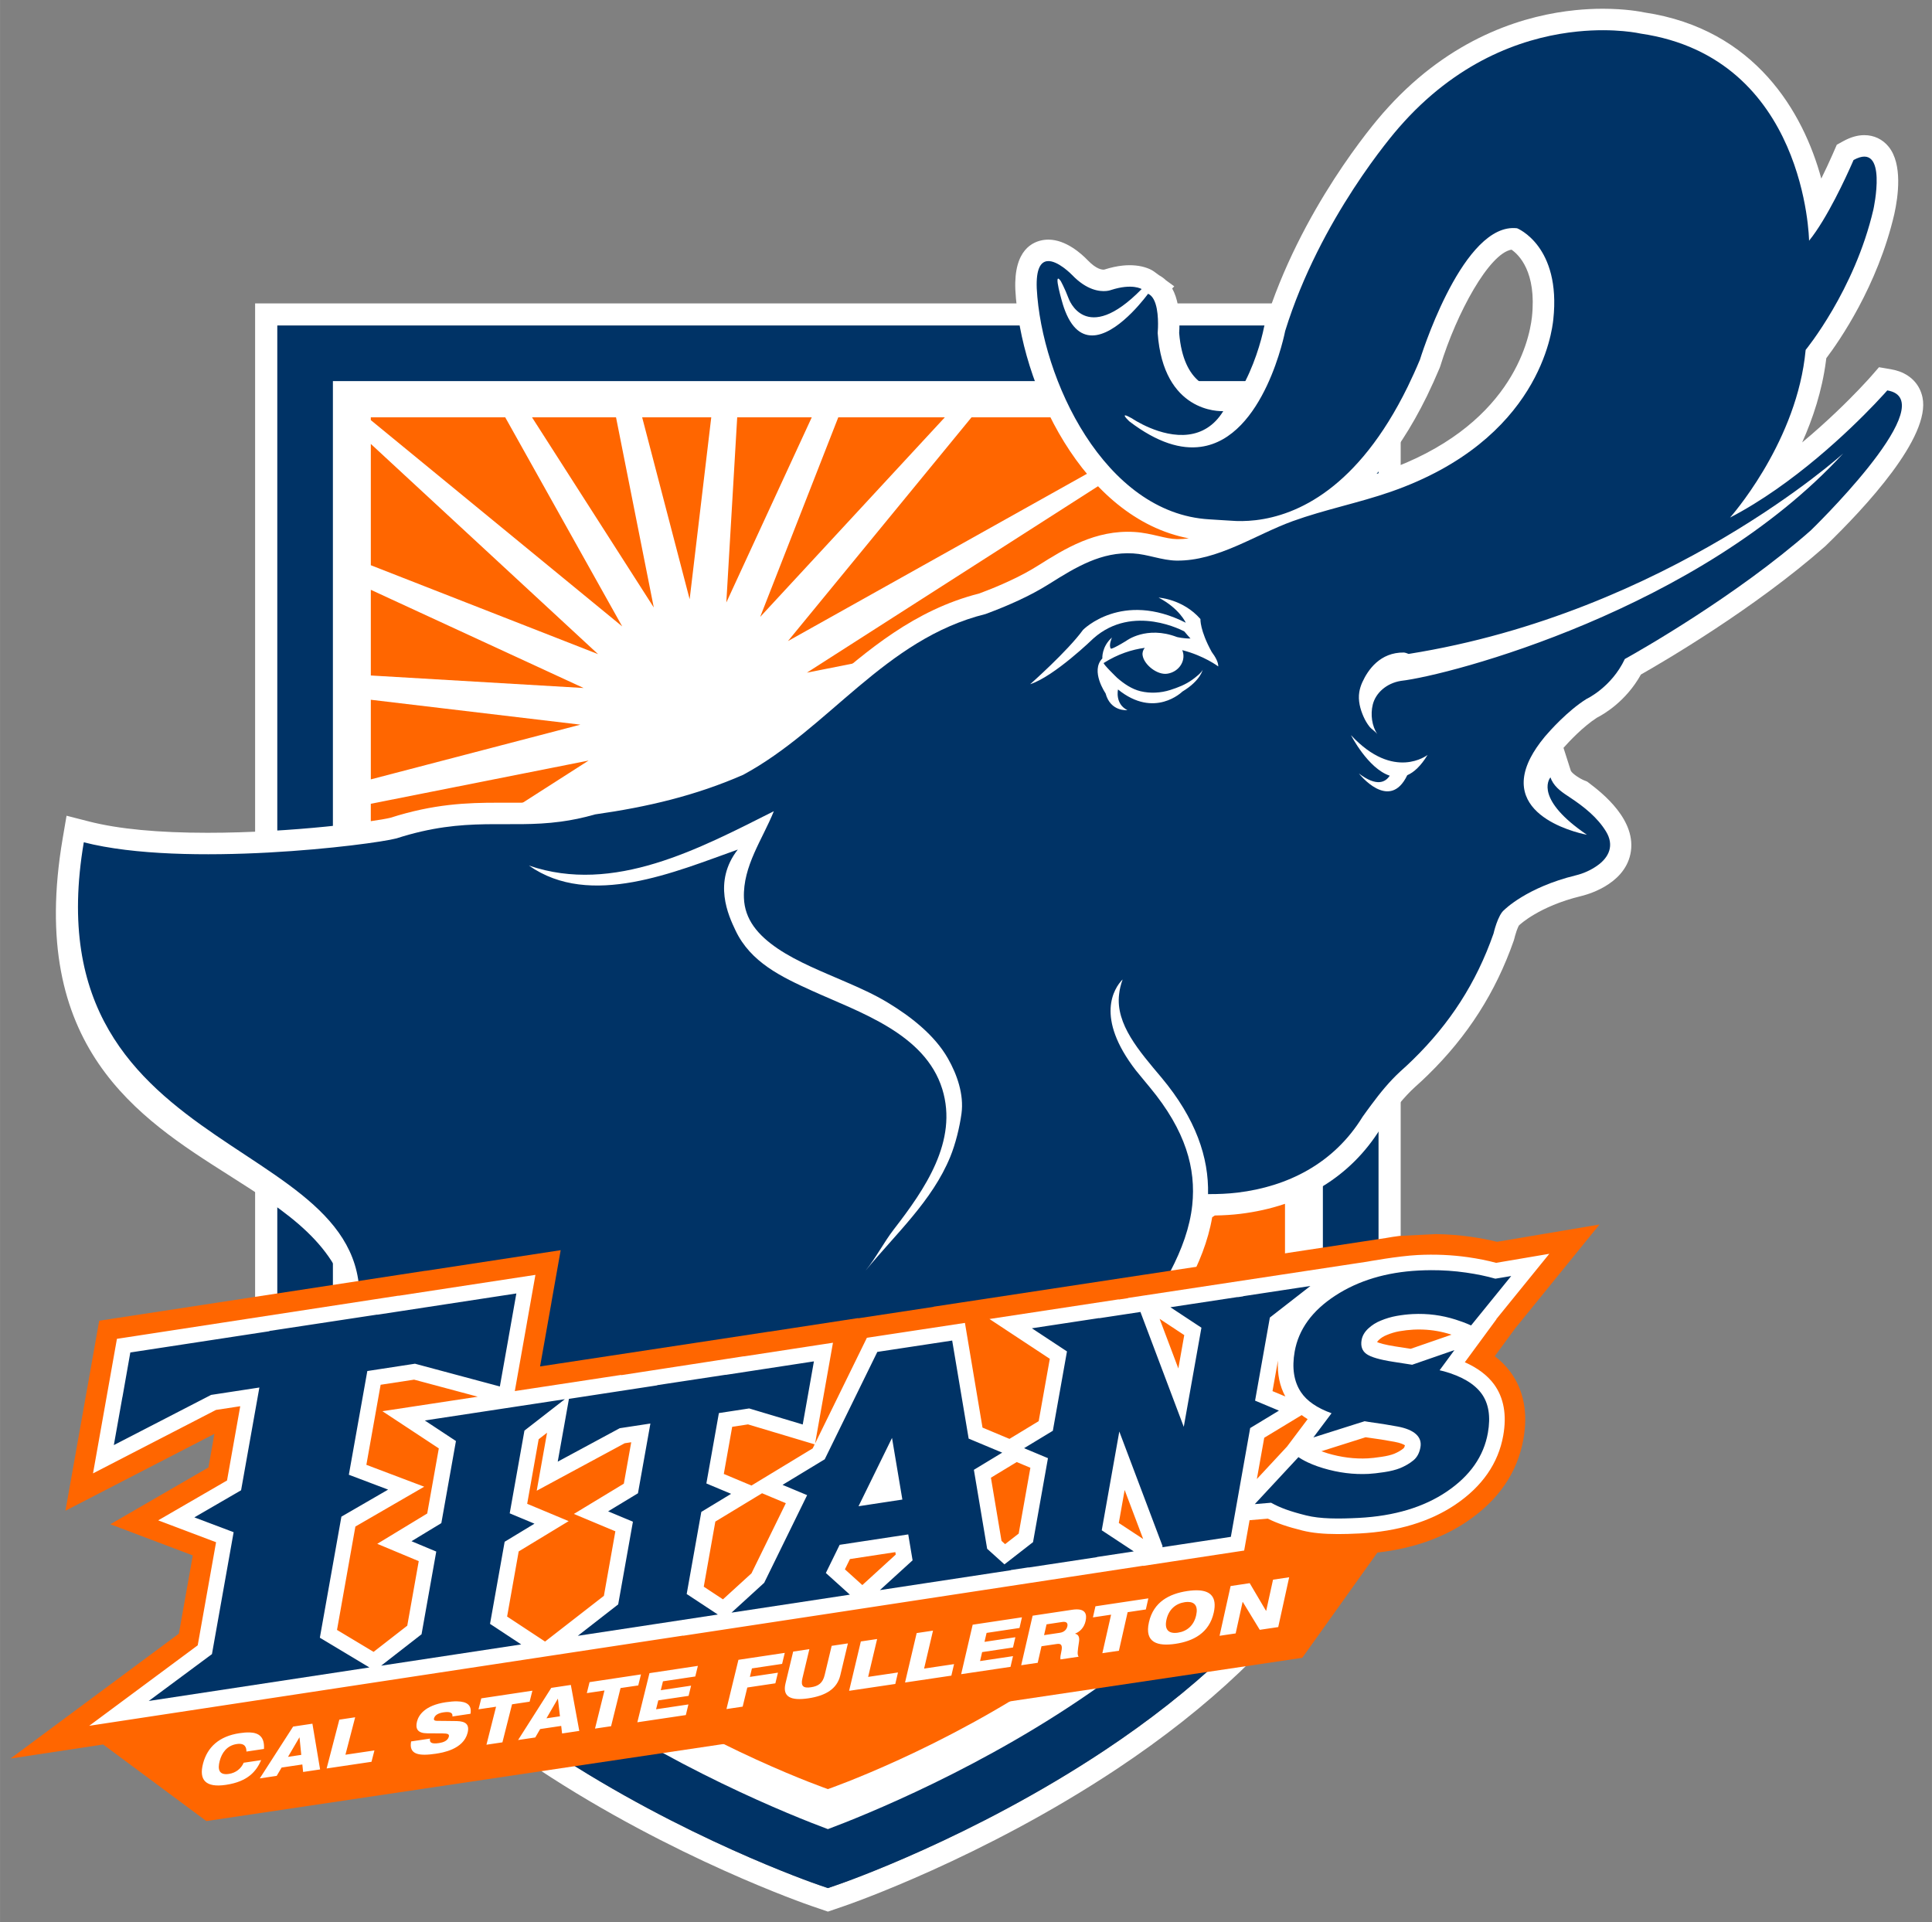 <svg xmlns:rdf="http://www.w3.org/1999/02/22-rdf-syntax-ns#" xmlns="http://www.w3.org/2000/svg" xml:space="preserve" height="199.79" viewBox="0 0 200.825 199.791" width="200.83" version="1.1" xmlns:cc="http://creativecommons.org/ns#" xmlns:dc="http://purl.org/dc/elements/1.1/"><rect x="0" y="0" width="200.825" height="199.791" fill="#808080" stroke="none"/><g transform="matrix(1.25 0 0 -1.25 -129.75 502.29)"><g transform="translate(.872 .872)"><path d="m25.426 30.617v108.56c0 15.948 10.204 31.112 29.508 43.85 13.966 9.216 27.768 13.993 28.35 14.191l1.684 0.576 1.684-0.576c0.581-0.199 14.391-4.981 28.365-14.262 19.294-12.818 29.49-28.124 29.49-44.262v-108.07h-119.08zm2.311 2.311h114.46v105.76c0 15.329-9.84 29.969-28.459 42.338-13.739 9.126-27.266 13.806-27.836 14l-0.934 0.32-0.934-0.32c-0.57-0.194-14.093-4.871-27.828-13.934-18.624-12.29-28.469-26.787-28.469-41.922v-106.25zm2.311 2.311v103.94c0 14.321 9.485 28.151 27.432 39.992 13.481 8.895 26.745 13.485 27.303 13.678l0.186 0.062 0.186-0.062c0.557-0.193 13.822-4.785 27.305-13.74 17.944-11.92 27.43-25.896 27.43-40.412v-103.45h-109.84z" transform="matrix(.8 0 0 -.8 103.8 400.23)" fill="#fff"/><path d="m37.453 42.469v0.289l26.131 21.441-12.158-21.73h-13.973zm16.758 0 12.656 19.764-3.924-19.764h-8.732zm11.449 0 4.936 18.908 2.246-18.908h-7.182zm9.879 0-1.131 19.246 8.881-19.246h-7.75zm10.506 0-8.117 20.744 19.193-20.744h-11.076zm13.85 0-19.082 23.258 41.568-23.258h-22.486zm24.332 0-41.449 26.541 49.703-9.865v-16.676h-8.254zm-86.773 2.764v12.609l23.619 9.24-23.619-21.85zm95.027 14.754-48.848 12.754 48.848 5.799v-18.553zm-95.027 0.41v8.906l22.119 1.301-22.119-10.207zm0 11.43v8.275l21.783-5.688-21.783-2.588zm45.842 4.723 49.186 22.699v-19.805l-49.186-2.894zm-23.205 1.596-22.639 4.492v10.002l22.639-14.494zm21.707 1.924 47.263 43.72-49.777-40.835 31.437 56.185-34.718-54.218 12.535 63.148-16.264-62.293-7.595 63.933 3.785-64.272-26.981 58.462 23.457-59.961-27.486 29.711v23.383c0 31.595 47.514 48.027 47.514 48.027s47.514-16.431 47.514-48.469v-36.697l-50.684-19.828zm-19.74 1.355-24.605 13.768v16.223l24.605-29.99z" transform="matrix(.8 0 0 -.8 103.8 400.23)" fill="#f60"/><path d="m130.61 369.27v-80.376c0-23.754 35.515-37.937 41.163-40.04 5.639 2.107 41.163 16.346 41.163 40.426v79.99h-82.326zm41.164-125.32-0.748 0.257c-0.456 0.155-11.274 3.897-22.262 11.147-14.9 9.832-22.775 21.429-22.775 33.537v84.997h91.568v-84.611c0-12.263-7.873-23.975-22.768-33.87-10.991-7.301-21.813-11.045-22.268-11.2l-0.747-0.257z" fill="#036"/><path d="m228.62 380.2c-1.855-0.319-4.561-5.263-5.914-9.67l-0.059-0.165c-0.327-0.782-0.683-1.569-1.057-2.34-1.322-2.697-2.741-4.814-4.187-6.47 0.198 0.064 0.396 0.131 0.594 0.2 10.487 3.654 12.082 10.738 12.322 12.822 0.412 3.779-1.096 5.209-1.699 5.623m6.373-49.423-0.097-0.241c0.062 0.054 0.106 0.105 0.124 0.147h-0.001c-0.001 0-0.004 0.031-0.026 0.094m-100.72-42.894c-0.008-8.631 0.033-23.223 1.879-28.781 7.747 0.103 19.779 4.374 28.595 7.502 6.793 2.411 10.636 3.737 12.597 3.668 2.022 1.368 9.561 7.425 10.828 8.71 1.394 3.811 3.814 7.181 6.156 10.444 0.326 0.454 0.651 0.907 0.971 1.357 2.333 3.271 4.64 6.746 5 10.162 0.296 2.841-0.697 5.529-3.127 8.458-0.181 0.222-0.359 0.435-0.541 0.652-0.209 0.251-0.422 0.507-0.634 0.768l-0.648 0.798 0.025 0.064c-3.485 5.105-1.22 8.188-0.405 9.042l0.728 0.761 2.904-0.765-0.651-1.838c-0.1-0.279-0.162-0.537-0.189-0.791-0.199-1.658 1.311-3.451 2.909-5.349l0.211-0.251c2.433-2.912 3.839-5.927 4.198-8.99 0.19 0.015 0.376 0.034 0.557 0.056 2.824 0.343 6.692 1.572 9.085 5.472l0.145 0.211c0.219 0.303 0.438 0.607 0.662 0.906 0.694 0.938 1.56 2.041 2.664 3.051 0.376 0.334 0.695 0.632 0.997 0.929 2.877 2.813 4.912 5.989 6.225 9.71 0.044 0.177 0.137 0.53 0.276 0.923 0.314 0.878 0.679 1.476 1.144 1.871 0.474 0.45 2.578 2.261 6.72 3.273 0.076 0.018 0.153 0.039 0.229 0.063-1.41 0.373-4.25 1.393-5.423 3.735-0.53 1.06-0.914 2.801 0.267 5.082 0.336 0.65 0.797 1.332 1.368 2.025 0 0 0.037 0.047 0.107 0.128 0.442 0.513 2.041 2.3 3.8 3.406l0.203 0.109c-0.001 0.001 1.52 0.753 2.326 2.467l0.256 0.545 0.578 0.302c0.908 0.506 8.931 5.031 15.03 10.393 1.463 1.417 2.853 2.924 4.002 4.307-2.394-2.11-5.414-4.43-8.684-6.128l-2.153 2.768c0.049 0.055 4.891 5.569 5.771 12.273 0.031 0.228 0.055 0.443 0.076 0.659l0.053 0.541 0.345 0.419c0.034 0.042 3.371 4.162 4.977 9.806-0.597-1.084-1.267-2.167-1.935-2.987l-3.165-3.889v5.015c-0.01 0.532-0.388 13.693-12.481 15.46l-0.146 0.028c-0.003 0-1.065 0.233-2.745 0.233-0.634 0-1.28-0.033-1.922-0.098-3.362-0.339-8.322-1.739-12.864-6.48-0.261-0.276-0.53-0.569-0.798-0.875l-0.062-0.07c-0.692-0.802-6.345-7.525-9.036-16.147-0.237-1.14-2.285-10.094-8.497-10.954-2.262-0.312-4.716 0.515-7.264 2.456l-0.133 0.111c-0.36 0.335-1.317 1.224-0.837 2.447l0.444 1.131 1.256 0.018c0.051 0 0.107-0.002 0.165-0.007l0.044-0.004c0.408-0.046 0.784-0.22 1.223-0.469l0.133-0.083c0.313-0.211 1.135-0.67 2.042-0.912-1.277 1.143-2.396 3.035-2.669 6.164-0.887-0.737-1.927-1.367-3.025-1.553-0.226-0.037-0.449-0.056-0.668-0.056-0.483 0-1.161 0.096-1.854 0.51 1.783-5.884 5.902-11.906 11.696-12.238l0.892-0.057c0.235-0.016 0.466-0.03 0.697-0.044l0.189-0.011c0.27-0.021 0.487-0.031 0.7-0.031l0.132 0.002c0.312 0.003 0.63 0.025 0.953 0.062 3.042 0.359 7.466 2.404 11.24 10.111 0.331 0.681 0.648 1.379 0.94 2.073 0.679 2.185 3.995 11.91 9.263 12.116 0.186 0.009 0.445 0.001 0.681-0.024l0.241-0.025 0.226-0.09c0.202-0.079 4.936-2.039 4.129-9.452-0.301-2.622-2.245-11.462-14.695-15.8-1.344-0.469-2.711-0.841-4.033-1.201-1.437-0.392-2.795-0.762-4.122-1.243-0.879-0.32-1.779-0.74-2.73-1.186-2.307-1.079-4.694-2.196-7.423-2.196l-0.117 0.001c-0.842 0.01-1.616 0.19-2.298 0.349-0.502 0.117-0.977 0.227-1.396 0.251-0.115 0.007-0.225 0.01-0.332 0.01-1.978 0-3.802-1.147-5.565-2.257-0.853-0.538-1.771-1.032-2.802-1.508-0.84-0.391-1.746-0.766-2.847-1.176l-0.193-0.06c-4.619-1.146-8.032-4.09-11.646-7.206-2.486-2.144-5.057-4.36-8.089-6l-0.133-0.065c-3.737-1.635-7.645-2.688-12.66-3.409-1.006-0.283-1.984-0.487-2.986-0.621-1.555-0.211-2.988-0.229-4.209-0.229l-1.275 0.003c-2.357 0-4.732-0.084-7.88-1.097l-0.092-0.027c-1.567-0.412-8.953-1.378-16.155-1.378-3.432 0-6.385 0.215-8.81 0.639-1.679-13.545 5.197-17.908 12.46-22.518 5.337-3.387 10.853-6.887 11.809-14.131 0.39-0.554 0.782-1.222 1.156-1.876l-2.488-2.399c-0.015 0.009-0.029 0.018-0.043 0.026m1.595-32.349c-0.342 0-0.679 0.008-1.007 0.022l-1.058 0.048-0.464 0.952c-2.457 5.037-2.647 18.647-2.631 32.155l0.002 3.498h1.317c-0.949 5.236-5.209 7.939-10.099 11.043-7.46 4.735-16.745 10.628-13.794 27.966l0.325 1.909 1.875-0.48c2.436-0.624 5.751-0.94 9.855-0.939 7.114 0 13.974 0.945 15.207 1.25 3.611 1.155 6.386 1.252 8.92 1.252l1.275-0.002c1.155 0 2.395 0.015 3.732 0.196 0.87 0.117 1.72 0.296 2.599 0.549l0.242 0.052c4.707 0.669 8.346 1.636 11.784 3.132 2.664 1.453 4.96 3.433 7.391 5.529 3.748 3.231 7.622 6.573 13.015 7.941 0.968 0.363 1.764 0.693 2.5 1.036 0.895 0.413 1.678 0.833 2.399 1.289 2.217 1.394 4.765 2.986 8.009 2.791 0.721-0.042 1.398-0.2 1.994-0.338 0.555-0.13 1.081-0.251 1.535-0.257l0.073-0.001c0.308 0 0.615 0.023 0.923 0.065-8.809 1.677-14.016 12.766-14.428 20.701-0.13 3.301 1.453 3.997 2.408 4.12 0.111 0.014 0.225 0.021 0.342 0.021 1.463 0 2.767-1.192 3.26-1.705 0.748-0.782 1.224-0.804 1.38-0.789h0.002l0.027 0.009c0.545 0.172 1.038 0.278 1.506 0.326 0.744 0.078 1.456 0.009 2.039-0.206 0.28-0.1 0.476-0.22 0.591-0.305l0.415-0.303c0.2-0.109 0.382-0.243 0.546-0.399l0.701-0.513-0.172-0.177c0.443-0.791 0.645-1.901 0.599-3.319-0.006-0.159-0.013-0.291-0.019-0.385 0.356-4.37 2.807-4.712 3.556-4.712l0.11 0.002h1.452c1.076 1.839 1.718 4.053 1.944 5.218l0.048 0.189c2.964 9.581 9.14 16.792 9.834 17.583l0.066 0.073c0.284 0.321 0.566 0.629 0.849 0.927 5.298 5.533 11.128 7.169 15.086 7.568 0.76 0.077 1.528 0.117 2.281 0.117 1.87 0 3.126-0.236 3.469-0.308 9.228-1.378 13.215-8.335 14.704-13.813 0.334 0.673 0.645 1.343 0.916 1.957l0.374 0.855 0.53 0.293c0.618 0.34 1.193 0.505 1.758 0.505 0.806 0 1.527-0.345 2.03-0.971 1.161-1.447 0.789-4.125 0.465-5.592-1.393-5.993-4.597-10.588-5.657-11.989-0.01-0.09-0.022-0.178-0.034-0.267-0.322-2.451-1.079-4.74-1.972-6.734 2.134 1.778 3.823 3.468 4.736 4.422 0.632 0.66 0.991 1.072 0.995 1.077l0.658 0.755 0.988-0.168c0.249-0.043 0.488-0.105 0.71-0.184 1.026-0.376 1.704-1.139 1.918-2.152 0.699-3.299-4.747-9.154-8.055-12.351l-0.06-0.056c-5.858-5.16-13.384-9.556-15.299-10.643-1.246-2.243-3.113-3.315-3.66-3.591-1.175-0.76-2.336-2.006-2.779-2.506l0.611-1.911c0.123-0.247 0.77-0.662 1.13-0.805l0.228-0.091 0.196-0.149c0.992-0.76 4.014-3.072 3.393-5.905-0.569-2.602-3.771-3.395-4.135-3.477-3.466-0.847-5.073-2.382-5.088-2.397l-0.05-0.048c-0.032-0.059-0.095-0.187-0.18-0.423-0.114-0.323-0.183-0.621-0.183-0.624l-0.056-0.194c-1.499-4.289-3.828-7.941-7.123-11.163-0.341-0.336-0.706-0.676-1.109-1.034-0.86-0.788-1.593-1.724-2.193-2.534-0.216-0.288-0.422-0.573-0.624-0.856l-0.037-0.051c-2.485-4.013-6.515-6.464-11.659-7.091-0.66-0.08-1.356-0.125-2.117-0.136l-0.219-0.146c-0.673-3.955-3.088-7.607-5.526-11.021-0.321-0.453-0.649-0.91-0.979-1.37-2.254-3.14-4.585-6.387-5.791-9.831-0.179-0.511-0.348-0.997-6.493-5.909-6.211-4.966-6.578-4.966-7.243-4.966h-0.305l-0.197 0.068h-0.019c-1.475 0-6.217-1.683-11.238-3.464-9.167-3.254-21.723-7.71-30.071-7.71" fill="#fff"/><path d="m260.28 368.39c-0.122 0.044-0.256 0.079-0.408 0.105 0 0-0.377-0.434-1.051-1.138-2.02-2.113-6.726-6.685-12.026-9.437 0.011 0.013 5.242 5.872 6.207 13.227 0.032 0.237 0.058 0.477 0.082 0.717 0 0 4.068 4.94 5.633 11.678 0 0 1.266 5.717-1.651 4.11 0 0-0.048-0.109-0.133-0.305-0.464-1.054-2.068-4.566-3.565-6.404 0 0.019-0.224 15.21-14.006 17.224 0 0-2.116 0.491-5.25 0.173-3.808-0.384-9.117-1.952-13.973-7.021-0.283-0.299-0.566-0.608-0.85-0.932 0 0-0.007-0.005-0.017-0.019-0.383-0.436-6.573-7.564-9.472-16.933 0 0-1.707-8.895-7.011-9.63-1.627-0.225-3.586 0.316-5.938 2.108 0 0-0.566 0.526-0.34 0.506 0.076-0.008 0.242-0.078 0.544-0.248 0 0 2.387-1.644 4.712-1.345 1.056 0.137 2.101 0.673 2.886 1.947-0.295-0.016-4.983-0.131-5.455 6.49 0 0 0.016 0.175 0.025 0.445 0.026 0.811-0.02 2.475-0.824 2.824-0.003 0-2.213-3.085-4.284-3.435-0.985-0.165-1.939 0.287-2.607 1.991-0.067 0.168-0.129 0.351-0.191 0.548 0 0-0.876 2.913-0.187 1.965 0 0 0.327-0.576 0.656-1.447 0 0 1.389-4.027 6.078 0.767 0 0-0.044 0.034-0.146 0.069-0.202 0.076-0.608 0.176-1.251 0.109-0.323-0.033-0.701-0.112-1.148-0.253 0 0-0.144-0.059-0.39-0.083-0.554-0.055-1.628 0.059-2.844 1.328 0 0-1.214 1.264-2.087 1.151-0.524-0.068-0.92-0.63-0.856-2.259 0.393-7.555 5.636-18.709 14.343-19.209 0.288-0.017 0.583-0.037 0.878-0.056 0.298-0.02 0.595-0.038 0.893-0.055 0.297-0.024 0.624-0.039 0.974-0.033 0.353 0.005 0.731 0.029 1.125 0.074 3.442 0.406 8.49 2.634 12.636 11.098 0.344 0.707 0.685 1.455 1.016 2.248 0 0 3.308 10.773 7.656 10.944 0.139 0.006 0.278 0 0.423-0.015 0 0 3.681-1.455 3.011-7.601-0.107-0.94-1.121-9.993-13.509-14.31-2.685-0.935-5.5-1.481-8.176-2.451-3.107-1.129-6.221-3.316-9.641-3.275-1.223 0.016-2.397 0.528-3.613 0.598-2.638 0.159-4.781-1.154-6.95-2.518-0.836-0.528-1.706-0.986-2.597-1.398-0.89-0.414-1.801-0.781-2.724-1.125-8.392-2.083-13.005-9.503-20.153-13.368-3.985-1.744-7.995-2.68-12.317-3.294-1.019-0.293-1.955-0.482-2.852-0.602-4.469-0.606-7.827 0.488-13.672-1.394-2.089-0.549-17.588-2.476-25.998-0.324-4.695-27.579 26.416-23.881 22.6-40.494 0.41-0.512 0.764 0 0 0-0.002-9.831-0.179-27.699 2.449-33.088 13.211-0.598 39.54 12.183 42.747 11.087 0.371-0.131 11.815 8.969 12.063 9.68 1.471 4.203 4.388 7.963 7.001 11.647 2.627 3.681 4.927 7.274 5.32 11.007 0.314 3.008-0.523 6.162-3.528 9.783-0.37 0.454-0.77 0.922-1.162 1.411-3.432 4.441-1.788 6.848-1.123 7.544l0.015-0.005c-0.153-0.422-0.246-0.822-0.287-1.212-0.299-2.494 1.674-4.725 3.53-6.933 2.848-3.41 3.941-6.642 3.867-9.698l0.024 0.015c0.817-0.004 1.634 0.028 2.442 0.126 4.101 0.499 7.973 2.37 10.39 6.31 0.235 0.327 0.47 0.657 0.713 0.979 0.727 0.981 1.501 1.944 2.443 2.806 0.361 0.321 0.708 0.643 1.044 0.975 3.03 2.963 5.243 6.342 6.687 10.476 0 0 0.087 0.388 0.244 0.832 0.158 0.44 0.379 0.928 0.651 1.133 0 0 1.834 1.866 5.955 2.873 0.626 0.153 1.206 0.414 1.741 0.782 1.038 0.715 1.457 1.724 0.76 2.866-0.718 1.173-1.834 2.054-2.965 2.805-0.605 0.401-1.237 0.794-1.565 1.471-0.035 0.072-0.065 0.144-0.09 0.22 0 0-0.007-0.006-0.014-0.02-0.151-0.196-1.211-1.857 3.047-4.752-0.024 0.004-7.328 1.312-4.681 6.421 0.275 0.529 0.656 1.099 1.163 1.713 0 0 0.025 0.031 0.076 0.089 0.344 0.402 1.822 2.074 3.4 3.066 0 0 2.081 0.958 3.195 3.327 0 0 0.034 0.018 0.1 0.055 0.995 0.554 9.15 5.163 15.36 10.634 0 0 10.523 10.169 6.773 11.542" fill="#036"/><path d="m165.18 126.37-10.658 1.801c-0.841-0.207-1.744-0.381-2.699-0.518-1.19-0.171-2.416-0.264-3.652-0.283l-3.779 0.188c-0.482 0.06-0.959 0.133-1.428 0.219l-24.975 3.791v-0.002l-22.049 3.35 0.02 0.014-7.846 1.191 0.004-0.025-9.305 1.424v-0.006l-7.529 1.145-16.236 2.465 1.182-6.656h-0.004l0.963-5.428-14.053 2.148 0.002-0.01-33.918 5.195-3.508 19.748 15.484-7.99-0.623 3.496-10.193 5.902 8.568 3.24-1.447 8.133-17.5 12.98 9.627-1.46 10.728 7.96 113.92-16.97 7.81-10.94c3.612-0.409 6.74-1.489 9.31-3.227 3.277-2.217 5.25-5.096 5.865-8.553 0.49-2.745 0.043-5.089-1.336-6.977-0.451-0.614-0.999-1.167-1.639-1.658l2.129-2.897 8.76-10.791z" transform="matrix(.8 0 0 -.8 103.8 400.23)" fill="#f60"/><path d="m190.52 46.211s-18.234 16.561-45.186 20.85c-0.212-0.087-0.4-0.146-0.477-0.146-2.496-0.036-3.759 1.812-4.34 3.096-0.145 0.319-0.255 0.667-0.312 1.012-0.145 0.873 0.093 1.78 0.449 2.576 0.161 0.361 0.365 0.712 0.611 1.023 0.225 0.282 0.628 0.502 0.816 0.789-0.561-0.859-0.73-2.045-0.475-3.08 0.297-1.201 1.409-2.22 2.92-2.467 5.025-0.57 31.065-7.379 45.992-23.652zm-71.172 15c2.156 1.123 2.82 2.607 2.82 2.607-6.645-3.369-10.68 0.742-10.68 0.742-1.607 2.215-5.496 5.65-5.496 5.65 2.522-0.819 6.578-4.764 6.578-4.764 4.135-3.667 9.451-0.717 9.451-0.717 0.223 0.271 0.434 0.509 0.637 0.729-0.708 0.019-1.408-0.154-1.408-0.154-3.18-1.214-5.277 0.402-5.277 0.402-1.474 0.902-1.592 0.809-1.592 0.809-0.26-0.328 0.113-1.158 0.113-1.158-1.09 0.96-1 2.176-1 2.176-1.269 1.306 0.336 3.625 0.336 3.625 0.519 1.948 2.269 1.746 2.269 1.746-1.315-0.652-0.975-2.148-0.975-2.148 3.8 3.086 6.686 0.223 6.686 0.223 1.964-1.188 2.129-2.332 2.129-2.332-0.045 0.324-0.852 0.922-1.1 1.1-0.718 0.514-1.46 0.798-2.291 1.065-0.978 0.311-2.066 0.371-3.08 0.129-0.915-0.219-1.734-0.783-2.436-1.395-0.062-0.055-1.511-1.468-1.393-1.543 1.48-0.933 2.922-1.395 4.266-1.572-0.172 0.214-0.268 0.468-0.225 0.775 0.144 0.974 1.526 2.08 2.576 1.91 1.054-0.163 1.794-1.087 1.654-2.061-0.02-0.135-0.058-0.263-0.107-0.385 2.27 0.575 3.742 1.693 3.742 1.693 0.01-0.444-0.299-0.996-0.682-1.508-1.244-2.256-1.172-3.42-1.172-3.42-1.816-2.085-4.346-2.225-4.346-2.225zm19.99 14.287s1.762 3.47 4.031 4.221c-0.426 0.657-1.324 1.201-3.207-0.23 0 0 3.174 4.055 5.029 0.18 0.699-0.303 1.412-0.956 2.113-2.109 0 0-3.497 2.758-7.967-2.061zm-59.992 7.914c-7.707 3.871-16.627 8.678-25.455 5.65 6.379 4.491 15.246 0.628 21.709-1.664-2.621 3.361-0.965 6.874-0.236 8.406 1.565 3.31 4.774 4.831 7.973 6.281 4.941 2.239 11.728 4.438 13.518 10.203 1.674 5.41-1.838 10.455-5.025 14.576-1.038 1.34-1.874 2.989-2.951 4.303 3.115-3.794 6.929-7.239 8.807-11.83 0.546-1.337 0.973-3.066 1.168-4.498 0.27-1.985-0.463-4.071-1.418-5.742-1.387-2.434-3.886-4.367-6.25-5.793-1.409-0.855-2.911-1.52-4.42-2.174-2.269-0.989-4.949-2.039-7.012-3.436-2.081-1.413-3.439-3.037-3.516-5.277-0.111-3.314 1.924-6.065 3.109-9.006zm80.607 46.006-5.523 0.938c-0.889-0.237-1.865-0.434-2.91-0.584-1.692-0.241-3.438-0.319-5.236-0.229-2.079 0.107-5.277 0.695-5.277 0.695l-24.848 3.769 0.025 0.016-0.98 0.148 0.004-0.021-13.447 2.045 6.273 4.137-1.156 6.481-3.037 1.842-2.803-1.172-1.826-10.883-10.193 1.547-5.383 10.986 1.857-10.473-9.262 1.42 0.002-0.012-12.771 1.967 0.043-0.033-11.084 1.684 1.258-7.08h-0.002l0.887-5-14.232 2.174 0.004-0.014-29.275 4.49-2.486 13.986 12.781-6.596 2.523-0.385-1.373 7.719-7.156 4.144 6.016 2.273-1.908 10.717-11.279 8.365 33.812-5.137 15.5-2.353 12.445-1.889-0.023 0.019 15.428-2.342 32.398-4.938-0.004 0.019 10.502-1.596 0.561-3.156 1.9-0.16c0.958 0.481 2.02 0.843 3.602 1.238 1.004 0.249 2.176 0.365 3.689 0.365h0.002c0.651 0 1.367-0.019 2.252-0.064 3.964-0.206 7.314-1.22 9.963-3.01 2.779-1.88 4.448-4.288 4.959-7.158 0.383-2.145 0.064-3.939-0.953-5.332-0.689-0.938-1.705-1.705-3.039-2.295l3.297-4.486-0.031 0.012 5.518-6.801zm-40.504 6.76 2.561 1.69-0.615 3.467-1.945-5.156zm27.371 1.115c0.982 0.035 1.933 0.202 2.891 0.504 0.029 0.008 0.054 0.018 0.082 0.027l-4.246 1.469c-0.516-0.081-1.043-0.162-1.586-0.246-1.114-0.174-1.661-0.349-1.904-0.447 0.03-0.069 0.091-0.145 0.178-0.227 0.236-0.219 0.495-0.383 0.818-0.512 0.431-0.181 0.871-0.313 1.303-0.391 0.505-0.087 1-0.146 1.473-0.17 0.336-0.018 0.665-0.02 0.992-0.008zm-15.07 3.219c-0.077 1.411 0.181 2.663 0.77 3.74l-1.336-0.561 0.566-3.18zm-89.801 1.986 6.621 1.773-9.912 1.508 5.863 3.865-1.205 6.768-5.193 3.152 4.312 1.801-1.193 6.707-3.502 2.723-3.801-2.281 1.91-10.746 7.154-4.141-6.012-2.275 1.482-8.322 3.475-0.531zm92.264 3.684c0.196 0.146 0.404 0.287 0.623 0.422l-2.144 2.852-3.135 3.373 0.766-4.289 3.891-2.357zm-57.553 0.967 6.93 2.076-0.205 0.42-6.365 3.861-2.873-1.205 0.871-4.9 1.643-0.252zm-20.887 0.867-1.074 6.027 9.146-4.934 0.678-0.104-0.768 4.305-5.195 3.147 4.314 1.805-1.193 6.709-6.115 4.752-3.945-2.6 1.203-6.768 5.195-3.15-4.312-1.801 1.193-6.709 0.873-0.68zm85.09 0.471c0.044 0.006 0.088 0.013 0.135 0.019 1.056 0.14 1.991 0.288 2.867 0.453 0.65 0.12 0.958 0.278 1.086 0.363-0.029 0.121-0.075 0.255-0.156 0.322-0.251 0.209-0.579 0.398-0.951 0.555-0.325 0.13-0.774 0.24-1.303 0.318-0.608 0.091-1.094 0.148-1.449 0.164-1.375 0.071-2.781-0.107-4.193-0.529-0.231-0.069-0.442-0.141-0.635-0.211l4.6-1.455zm-36.268 2.576 1.42 0.596-1.215 6.84-1.414 1.098-0.371-0.338-1.102-6.568 2.682-1.627zm11.219 2.904 1.926 5.098-2.533-1.668 0.607-3.43zm-37.691 0.34 2.471 1.035-3.572 7.291-2.963 2.703-1.996-1.316 1.203-6.768 4.857-2.945zm13.855 6.121 0.041 0.254-3.473 3.17-1.812-1.635 0.525-1.07 4.719-0.719zm40.936 2.613-1.676 0.25-0.711 3.238-0.016 0.002-1.697-2.877-1.986 0.299-1.148 5.172 1.674-0.248 0.721-3.272 0.018-0.002 1.766 2.9 1.92-0.285 1.137-5.178zm-9.4 1.361c-0.169-0.01-0.347-0.008-0.533 0.002-0.212 0.012-0.434 0.036-0.662 0.07-1.825 0.275-3.501 1.104-3.981 3.244-0.484 2.144 0.926 2.513 2.754 2.242 1.829-0.271 3.51-1.105 3.986-3.25 0.365-1.64-0.378-2.24-1.565-2.309zm-5.238 0.832-5.498 0.824-0.262 1.154 1.889-0.283-0.908 4.004 1.721-0.254 0.906-4.008 1.893-0.283 0.26-1.154zm4.111 0.371c0.714 0.001 1.074 0.434 0.863 1.379-0.241 1.086-0.97 1.679-1.9 1.816-0.92 0.136-1.433-0.27-1.188-1.355 0.241-1.077 0.976-1.677 1.898-1.814 0.116-0.017 0.224-0.026 0.326-0.025zm-11.598 0.775c-0.129 0.003-0.272 0.015-0.43 0.039l-4.111 0.617-1.188 5.15 1.717-0.254 0.393-1.721 1.57-0.232c0.432-0.066 0.667 0.04 0.48 0.85-0.052 0.239-0.117 0.54-0.076 0.75l1.885-0.279c-0.156-0.229-0.113-0.549 0.041-1.557 0.084-0.549-0.111-0.771-0.408-0.832l0.004-0.014c0.487-0.186 0.933-0.615 1.086-1.301 0.174-0.75-0.058-1.234-0.963-1.217zm-5.652 0.824-5.121 0.768-1.197 5.143 5.131-0.762 0.258-1.113-3.424 0.512 0.215-0.932 3.209-0.479 0.246-1.066-3.209 0.479 0.217-0.93 3.422-0.512 0.254-1.107zm4.471 0.48c0.222 0.041 0.306 0.207 0.248 0.461-0.08 0.354-0.353 0.604-0.771 0.666l-1.647 0.246 0.258-1.123 1.645-0.248c0.105-0.016 0.194-0.015 0.268-0.002zm-13.715 0.904-1.699 0.254-1.209 5.139 4.816-0.715 0.281-1.197-3.115 0.465 0.926-3.945zm-5.809 0.871-1.693 0.254-1.219 5.131 4.801-0.713 0.279-1.195-3.102 0.461 0.934-3.938zm-3.035 0.455-1.69 0.254-0.727 3.033c-0.199 0.835-0.648 1.16-1.422 1.273-0.775 0.116-1.093-0.093-0.893-0.926l0.725-3.035-1.685 0.254-0.797 3.312c-0.341 1.416 0.578 1.812 2.375 1.545 1.8-0.268 2.986-0.977 3.322-2.394l0.791-3.316zm-6.568 0.986-4.814 0.721-1.244 5.119 1.684-0.252 0.482-1.988 2.918-0.436 0.266-1.105-2.916 0.438 0.213-0.883 3.137-0.469 0.275-1.145zm-9.031 1.352-5.031 0.756-1.26 5.107 5.041-0.75 0.268-1.105-3.361 0.502 0.229-0.924 3.15-0.469 0.26-1.06-3.15 0.471 0.227-0.924 3.359-0.502 0.27-1.102zm-5.914 0.887-5.346 0.803-0.283 1.141 1.836-0.275-0.984 3.963 1.67-0.248 0.984-3.967 1.84-0.271 0.283-1.145zm-7.291 1.094-2.033 0.305-3.449 5.42 1.785-0.264 0.508-0.875 2.188-0.326 0.092 0.785 1.789-0.266-0.879-4.779zm-3.996 0.598-5.312 0.797-0.289 1.139 1.826-0.271-1 3.951 1.66-0.248 1-3.953 1.828-0.273 0.287-1.141zm2.654 0.838 0.211 1.824-1.402 0.209 1.178-2.031 0.014-0.002zm-10.469 0.268c-0.341-0.007-0.74 0.027-1.19 0.094-2.175 0.328-2.819 1.332-2.99 2.002-0.194 0.754 0.068 1.222 1.049 1.227l1.59 0.01c0.552 0.007 0.737 0.069 0.67 0.34-0.111 0.434-0.589 0.6-1.008 0.664-0.861 0.128-1.008-0.085-0.949-0.463l-1.963 0.293c-0.266 1.403 0.872 1.529 2.557 1.279 0.682-0.101 2.875-0.442 3.312-2.168 0.229-0.9-0.231-1.202-1.115-1.227-0.465-0.014-1.689-0.013-2.09-0.023-0.236-0.006-0.329-0.088-0.285-0.256 0.086-0.336 0.432-0.545 0.988-0.629 0.756-0.113 0.967 0.087 0.926 0.43l1.879-0.281c0.152-0.891-0.358-1.27-1.381-1.291zm-10.607 1.658-1.647 0.246-1.32 5.074 4.664-0.693 0.305-1.182-3.014 0.447 1.012-3.893zm-4.445 0.666-2.006 0.301-3.465 5.385 1.758-0.262 0.512-0.865 2.154-0.32 0.082 0.779 1.764-0.262-0.799-4.756zm-6.531 0.91c-0.316-0.011-0.669 0.02-1.043 0.076-2.127 0.318-3.342 1.452-3.791 3.144-0.464 1.744 0.295 2.538 2.371 2.228 2.325-0.344 3.179-1.447 3.666-2.57l-1.815 0.27c-0.265 0.606-0.807 1.054-1.543 1.164-1.06 0.157-1.172-0.513-0.951-1.35 0.22-0.838 0.747-1.603 1.77-1.756 0.93-0.139 1.007 0.435 1.008 0.781l1.824-0.271c0.078-1.272-0.548-1.685-1.496-1.717zm5.191 0.516 0.182 1.816-1.379 0.205 1.184-2.018 0.014-0.004z" transform="matrix(.8 0 0 -.8 103.8 400.23)" fill="#fff"/><path d="m147.63 131.12c-0.416 0.002-0.837 0.014-1.26 0.035-3.37 0.175-6.258 1.043-8.66 2.609-2.404 1.565-3.809 3.504-4.221 5.807-0.302 1.716-0.084 3.128 0.658 4.236 0.613 0.916 1.674 1.641 3.174 2.184l-1.889 2.514 5.318-1.684c0.158 0.026 0.303 0.056 0.463 0.076 1.039 0.139 2.023 0.294 2.949 0.469 0.88 0.16 1.526 0.427 1.934 0.795 0.407 0.37 0.562 0.825 0.465 1.367-0.104 0.586-0.346 1.041-0.729 1.357-0.38 0.315-0.843 0.586-1.383 0.811-0.441 0.177-0.997 0.318-1.664 0.418-0.666 0.099-1.203 0.16-1.605 0.18-1.566 0.08-3.143-0.117-4.738-0.596-1.714-0.512-2.561-1.147-2.561-1.147l-4.539 4.885 1.693-0.143c0.935 0.52 1.929 0.889 3.654 1.32 1.471 0.366 3.341 0.365 5.469 0.256 3.68-0.193 6.729-1.104 9.143-2.736 2.415-1.634 3.838-3.665 4.271-6.1 0.304-1.708 0.082-3.071-0.664-4.092-0.748-1.018-2.05-1.789-3.902-2.309-0.154-0.04-0.302-0.071-0.453-0.109l1.541-2.096-4.394 1.522c-0.642-0.101-1.299-0.205-1.984-0.309-1.383-0.215-2.305-0.484-2.76-0.807-0.452-0.321-0.625-0.808-0.51-1.461 0.08-0.434 0.309-0.831 0.691-1.189 0.384-0.355 0.814-0.628 1.291-0.818 0.541-0.226 1.094-0.39 1.654-0.49 0.559-0.099 1.113-0.165 1.666-0.193 1.565-0.08 3.04 0.121 4.455 0.568 1.14 0.364 1.613 0.615 1.613 0.615l0.039-0.049-0.018 0.035 4.16-5.125-1.648 0.277c-0.899-0.258-1.915-0.472-3.055-0.635-1.196-0.172-2.417-0.255-3.666-0.25zm-12.506 1.641-6.99 1.062-0.002 0.018-0.578 0.086 0.006-0.016-6.99 1.061 3.225 2.127-1.836 10.305-4.494-11.916 0.006-0.027-4.314 0.654 0.004-0.018-6.99 1.062 3.647 2.404-1.469 8.25-2.988 1.81 2.481 1.037-1.551 8.727-2.973 2.312-1.797-1.621-1.379-8.207 2.945-1.785-3.488-1.459-1.713-10.193-7.781 1.18-5.469 11.164-4.385 2.658 2.557 1.068-4.463 9.111-3.398 3.102 12.303-1.869-2.496-2.252 1.434-2.928 7.131-1.082 0.451 2.693-3.397 3.096 13.619-2.068-0.014-0.016 1.844-0.279-0.004 0.016 7.117-1.078 0.004-0.018 3.824-0.58-3.33-2.195 1.826-10.268 4.496 11.914-0.021 0.115 7.119-1.08 2.01-11.307 2.99-1.812-2.481-1.039 1.537-8.637 4.217-3.283zm-82.543 0.779-14.451 2.209 0.004-0.016-11.215 1.703-0.008 0.029-14.457 2.209-0.818 4.637h-0.006l-0.889 4.99 10.111-5.217 5.018-0.768-1.902 10.682-4.856 2.816 4.082 1.541-2.254 12.672-6.57 4.871 22.938-3.484-5.152-3.09 2.24-12.584 4.856-2.812-4.082-1.545 1.92-10.781 4.955-0.76 8.822 2.365 0.889-4.99h-0.002l0.828-4.678zm30.93 7.059-9.172 1.404 0.004-0.012-7.117 1.08-0.004 0.021-9.174 1.404-0.559 3.144h-0.002l-0.604 3.383 6.445-3.477 3.188-0.486-1.293 7.25-3.1 1.877 2.576 1.078-1.531 8.594-4.199 3.268 14.557-2.213-3.238-2.133 1.52-8.535 3.098-1.879-2.572-1.078 1.301-7.316 3.147-0.482 5.568 1.668 0.602-3.385 0.561-3.176zm-25.889 3.932-14.557 2.211 3.238 2.137-1.518 8.533-3.1 1.881 2.572 1.076-1.529 8.596-4.199 3.266 14.559-2.209-3.242-2.137 1.52-8.535 3.1-1.879-2.574-1.076 1.531-8.6 4.199-3.264zm34.01 4.027 1.076 6.406-4.557 0.693 3.481-7.1z" transform="matrix(.8 0 0 -.8 103.8 400.23)" fill="#036"/></g></g></svg>